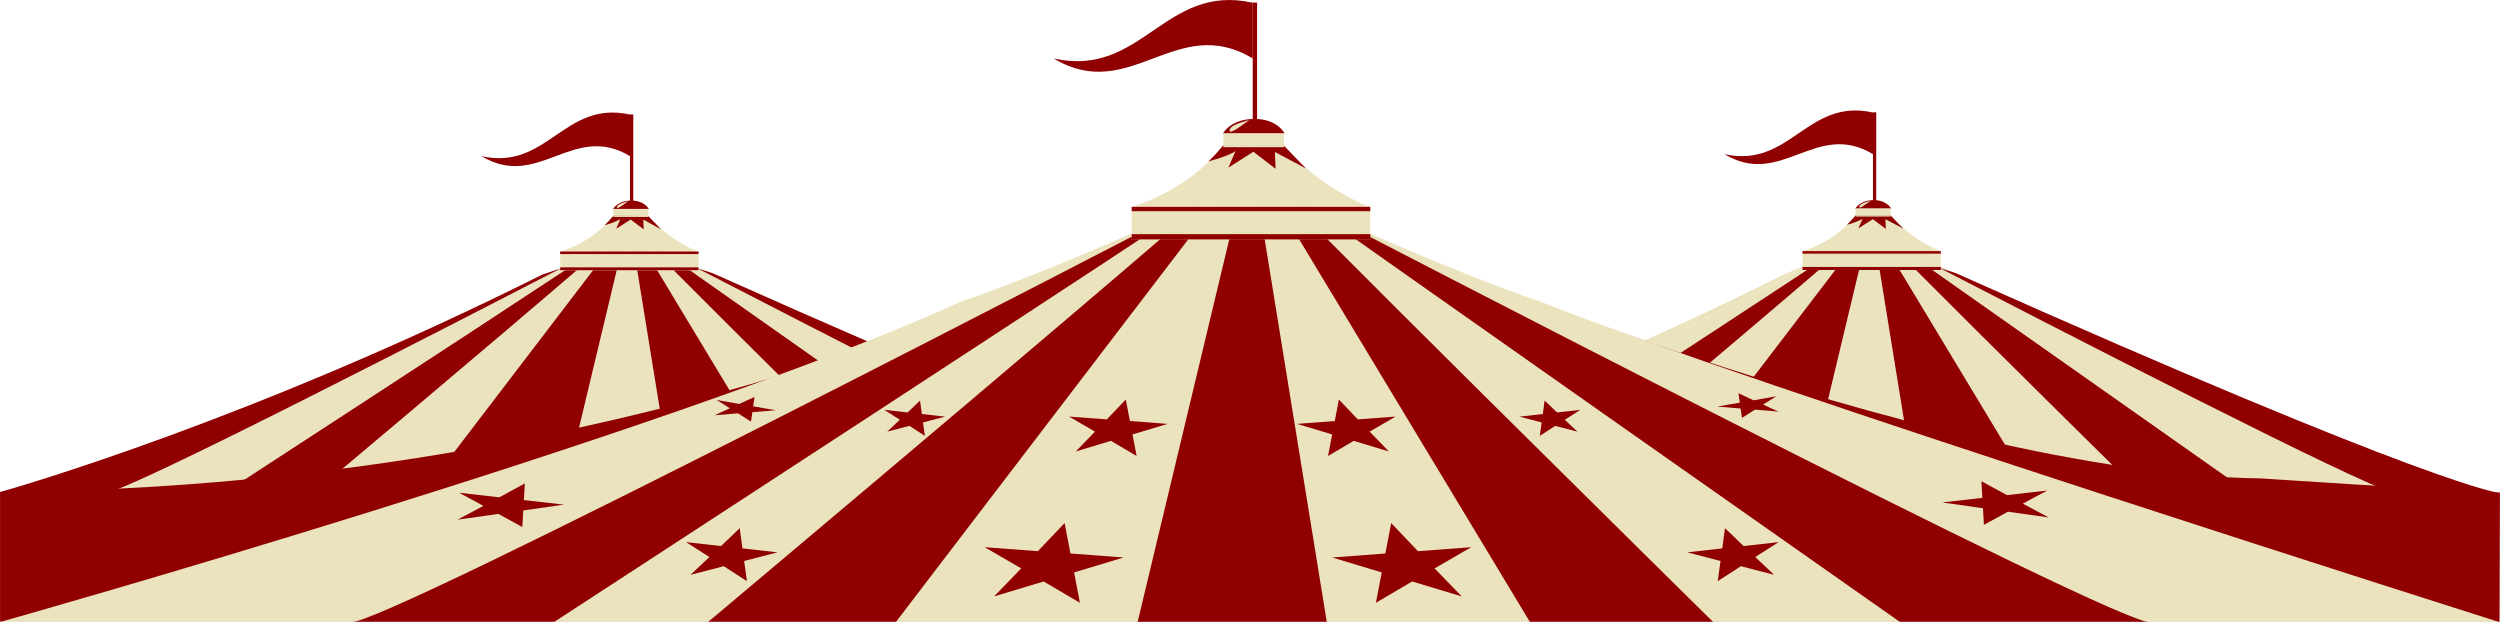 <svg xmlns="http://www.w3.org/2000/svg" width="203.77mm" height="50.71mm" viewBox="0 0 577.61 143.75">
  <defs>
    <style>
      .a {
        fill: #ebe3be;
      }

      .b {
        fill: #ebe3be;
      }

      .c {
        fill: #ebe3be;
      }

      .d {
        fill: #ebe3be;
      }

      .e {
        fill: #900001;
      }

      .f {
        fill: #ebe3be;
      }
    </style>
  </defs>
  <title>Asset 3_SVG</title>
  <g>
    <polygon class="a" points="432.93 32.8 432.93 32.8 432.91 32.8 432.92 32.8 432.93 32.8"/>
    <path class="b" d="M438.65,62l31.16,51.68h24.55S459.65,79.44,442.28,62Z"/>
    <path class="b" d="M420.71,62c-20.33,17.48-61,51.64-61,51.64h25.15L424.34,62Z"/>
    <path class="b" d="M445.92,62c21,14.83,73.47,51.68,73.47,51.68h33.37C547,112.87,470.42,73.42,448.28,62Z"/>
    <polygon class="b" points="432.53 61.96 431.49 61.96 429.63 61.97 417.26 113.64 431.49 113.64 432.53 113.64 442.6 113.64 434.21 61.96 432.53 61.96"/>
    <path class="c" d="M416.44,62c-22.78,11.79-102,52.6-104.63,51.63h27.28s56.48-36.78,79-51.63Z"/>
    <path class="d" d="M445.92,62c-4.63-3.27-7.74-5.48-8.4-6a30.29,30.29,0,0,1-4.74-4l-.15,0c.22.41,4,4.32,9.65,10Z"/>
    <path class="e" d="M442.28,62c17.37,17.48,52.08,51.68,52.08,51.68h25S466.92,76.79,445.92,62Z"/>
    <polygon class="d" points="432.63 51.98 432.59 51.99 434.21 61.96 438.65 61.96 432.63 51.98"/>
    <polygon class="e" points="434.21 61.96 442.6 113.64 469.81 113.64 438.65 61.96 434.21 61.96"/>
    <path class="d" d="M451.81,63.08c-5.52-2.38-9.49-4.21-9.49-4.21l6,3.09h.14Z"/>
    <path class="e" d="M451.81,63.08,448.42,62h-.14c22.14,11.46,98.71,50.91,104.48,51.68H553l24.57.23S563.31,112.86,451.81,63.08Z"/>
    <path class="d" d="M416.44,62l6.09-3.15s-4.31,2-10.19,4.5l4-1.35Z"/>
    <path class="b" d="M416.44,62h-.14l-4,1.35C345.75,96.7,291.18,112.47,287,113.64h24.8C314.48,114.61,393.66,73.8,416.44,62Z"/>
    <path class="d" d="M431.89,52.1,432,52l-.16,0a30.29,30.29,0,0,1-4.74,4c-.66.49-4,2.72-9,6h2.62C426.88,56.68,431.18,52.9,431.89,52.1Z"/>
    <path class="e" d="M418.09,62c-22.52,14.85-79,51.63-79,51.63h20.63s40.66-34.16,61-51.64Z"/>
    <polygon class="d" points="424.34 61.98 429.63 61.97 432.02 51.99 431.99 51.98 431.89 52.1 424.34 61.98"/>
    <polygon class="e" points="424.34 61.98 384.87 113.64 417.26 113.64 429.63 61.97 424.34 61.98"/>
    <path class="d" d="M432,52l-.1.12Z"/>
    <rect class="b" x="416.46" y="58.03" width="31.96" height="4.33"/>
    <path class="b" d="M416.46,58l31.85,0a29.88,29.88,0,0,1-11.48-8.28h-8.1A24.35,24.35,0,0,1,416.46,58Z"/>
    <rect class="d" x="428.75" y="48.11" width="8.09" height="1.65"/>
    <path class="e" d="M428.73,49.76a21.56,21.56,0,0,1-2,2.17,16,16,0,0,0,3.63-1.37l-1,2.21,3.36-2.13,3,2.26-.1-2.26,4.16,2.21-3-3.09Z"/>
    <path class="e" d="M436.94,48.18h-8.25s1-1.89,4.13-1.94S436.94,48.18,436.94,48.18Z"/>
    <path class="c" d="M427.86,52.84a20,20,0,0,1-3.81,3.41c-1.46.75-.08,1.5.73.89A30.81,30.81,0,0,0,427.86,52.84Z"/>
    <path class="c" d="M432.48,51.75a34.62,34.62,0,0,1-2.35,4.77c-.73.89,2,.82,3.56.55S432.72,52.84,432.48,51.75Z"/>
    <path class="c" d="M436.77,52s5.27,4.23,6.48,4.43-2.35.69-2.35.69A20.32,20.32,0,0,1,436.77,52Z"/>
    <path class="b" d="M432.2,46.41s-2.33.5-2.59,1.2.63.11.76.07S432.2,46.41,432.2,46.41Z"/>
    <rect class="c" x="428.74" y="49.72" width="8.11" height="0.31"/>
    <rect class="c" x="428.73" y="48.19" width="8.12" height="0.37"/>
    <rect class="e" x="416.47" y="61.68" width="31.96" height="0.7"/>
    <rect class="e" x="416.46" y="58.02" width="31.97" height="0.59"/>
    <polygon class="a" points="145.88 32.9 145.89 32.9 145.86 32.9 145.87 32.9 145.88 32.9"/>
    <path class="b" d="M151.6,62.06l31.17,51.68h24.54S172.6,79.53,155.24,62.06Z"/>
    <path class="b" d="M133.66,62.09c-20.33,17.49-61,51.65-61,51.65H97.82l39.47-51.66Z"/>
    <path class="b" d="M158.88,62.06c21,14.82,73.47,51.68,73.47,51.68h33.36c-5.77-.77-82.34-40.23-104.48-51.68Z"/>
    <polygon class="b" points="145.48 62.06 144.44 62.06 142.58 62.06 130.21 113.74 144.44 113.74 145.48 113.74 155.55 113.74 147.16 62.06 145.48 62.06"/>
    <path class="b" d="M129.39,62.1c-22.78,11.79-102,52.61-104.63,51.64H52s56.48-36.78,79-51.64Z"/>
    <path class="d" d="M158.88,62.06c-4.64-3.28-7.75-5.49-8.41-6a31.5,31.5,0,0,1-4.74-4h-.15c.22.42,4,4.33,9.66,10Z"/>
    <path class="e" d="M155.24,62.06c17.36,17.47,52.07,51.68,52.07,51.68h25s-52.48-36.86-73.47-51.68Z"/>
    <polygon class="d" points="145.58 52.07 145.55 52.09 147.16 62.06 151.6 62.06 145.58 52.07"/>
    <polygon class="e" points="147.16 62.06 155.55 113.74 182.77 113.74 151.6 62.06 147.16 62.06"/>
    <path class="e" d="M164.76,63.17l-3.39-1.11h-.14c22.14,11.45,98.71,50.91,104.48,51.68h25S276.27,113,164.76,63.17Z"/>
    <path class="e" d="M129.39,62.1h-.13l-4,1.36C58.7,96.79,4.17,112.52,0,113.69l24.76,0C27.43,114.71,106.61,73.89,129.39,62.1Z"/>
    <path class="d" d="M144.84,52.2l.1-.13h-.16a30.89,30.89,0,0,1-4.73,4c-.67.5-4,2.72-9,6h2.61C139.83,56.78,144.14,53,144.84,52.2Z"/>
    <path class="e" d="M131.05,62.1C108.52,77,52,113.74,52,113.74H72.67s40.66-34.16,61-51.65Z"/>
    <polygon class="d" points="137.29 62.08 142.58 62.06 144.97 52.09 144.94 52.07 144.84 52.2 137.29 62.08"/>
    <polygon class="e" points="137.29 62.08 97.82 113.74 130.21 113.74 142.58 62.06 137.29 62.08"/>
    <path class="d" d="M144.94,52.07l-.1.13Z"/>
    <rect class="b" x="129.42" y="58.13" width="31.96" height="4.33"/>
    <path class="b" d="M129.42,58.11l31.85,0a29.92,29.92,0,0,1-11.49-8.27h-8.09A24.36,24.36,0,0,1,129.42,58.11Z"/>
    <rect class="d" x="141.7" y="48.21" width="8.09" height="1.65"/>
    <path class="e" d="M141.69,49.86a23,23,0,0,1-2,2.17,16.2,16.2,0,0,0,3.62-1.38l-.95,2.21,3.35-2.13,3,2.26-.09-2.26L152.75,53l-3-3.09Z"/>
    <path class="e" d="M149.89,48.28h-8.24s1-1.9,4.12-1.94S149.89,48.28,149.89,48.28Z"/>
    <path class="c" d="M140.81,52.94A20,20,0,0,1,137,56.35c-1.45.74-.08,1.49.73.88A30.24,30.24,0,0,0,140.81,52.94Z"/>
    <path class="c" d="M145.43,51.85a35.19,35.19,0,0,1-2.35,4.77c-.73.88,2,.82,3.57.54S145.67,52.94,145.43,51.85Z"/>
    <path class="c" d="M149.72,52.12s5.27,4.23,6.48,4.43-2.35.68-2.35.68A20.15,20.15,0,0,1,149.72,52.12Z"/>
    <path class="b" d="M145.15,46.5s-2.32.51-2.58,1.21.62.11.75.06S145.15,46.5,145.15,46.5Z"/>
    <rect class="c" x="141.69" y="49.82" width="8.11" height="0.3"/>
    <rect class="c" x="141.69" y="48.28" width="8.12" height="0.37"/>
    <rect class="e" x="129.42" y="61.77" width="31.96" height="0.66"/>
    <rect class="e" x="129.42" y="58.11" width="31.97" height="0.59"/>
    <path class="e" d="M316.58,54.59H287.39l-26.19.08s-103,57.84-261.2,59v30H577.52l.09-29.85c-18.46-.81-55.3-3.29-55.3-3.29C444.85,109.71,316.58,54.59,316.58,54.59Z"/>
    <path class="f" d="M289.35,37.37l.27,0s1.88,2.26,8.17,6.94S439,143.72,439,143.72H395.82S290.89,40.31,289.35,37.37Z"/>
    <polygon class="f" points="289.29 37.39 289.35 37.37 353.49 143.72 306.55 143.72 289.29 37.39"/>
    <path class="f" d="M356.06,69.76c46.46,18.55,221.46,74,221.46,74H497c-5.38,2-190.95-94.46-190.95-94.46S334.37,62.34,356.06,69.76Z"/>
    <path class="f" d="M221.94,69.73C155,100.15,0,143.72,0,143.72H81c5.38,2,191-94.49,191-94.49S243.63,62.31,221.94,69.73Z"/>
    <path class="f" d="M288.24,37.37l-.27,0s-1.88,2.26-8.16,6.94S128,143.72,128,143.72h35.58S286.7,40.31,288.24,37.37Z"/>
    <polygon class="f" points="288.3 37.39 288.24 37.37 206.98 143.72 262.84 143.72 288.3 37.39"/>
    <rect class="b" x="261.47" y="47.81" width="55.12" height="7.47"/>
    <path class="b" d="M261.47,47.79l54.93,0s-11.76-4.34-19.81-14.27H282.64S276,43.28,261.47,47.79Z"/>
    <rect class="d" x="282.64" y="30.76" width="14.03" height="2.9"/>
    <path class="e" d="M282.64,33.55a38.16,38.16,0,0,1-3.44,3.74s4.41-1.12,6.26-2.37l-1.65,3.81,5.78-3.67L294.72,39l-.17-3.89,7.18,3.82-5.14-5.33Z"/>
    <path class="e" d="M296.79,30.82H282.57s1.67-3.26,7.11-3.34S296.79,30.82,296.79,30.82Z"/>
    <path class="c" d="M281.13,38.86s-4.05,4.59-6.57,5.88-.14,2.58,1.26,1.53S281.13,38.86,281.13,38.86Z"/>
    <path class="c" d="M289.09,37s-2.79,6.7-4,8.23,3.49,1.41,6.15.94S289.51,38.86,289.09,37Z"/>
    <path class="c" d="M296.49,37.45s9.09,7.29,11.18,7.64-4.05,1.18-4.05,1.18A35.11,35.11,0,0,1,296.49,37.45Z"/>
    <path class="b" d="M288.61,27.76s-4,.87-4.46,2.08,1.08.19,1.31.12S288.61,27.76,288.61,27.76Z"/>
    <rect class="c" x="282.64" y="33.51" width="14.04" height="0.5"/>
    <rect class="c" x="282.62" y="30.83" width="14.05" height="0.64"/>
    <rect class="e" x="261.48" y="54.1" width="55.13" height="1.21"/>
    <rect class="e" x="261.47" y="47.79" width="55.13" height="1.01"/>
    <polygon class="e" points="115.35 114.91 121.25 111.7 121.03 115.54 130.3 116.6 120.89 117.94 120.67 121.77 115.13 118.74 105.71 120.07 111.68 116.88 106.07 113.85 115.35 114.91"/>
    <polygon class="e" points="167.22 130.82 172.56 134.28 171.93 129.62 179.61 127.62 171.53 126.71 170.9 122.04 166.58 126.17 158.5 125.26 163.9 128.7 159.53 132.82 167.22 130.82"/>
    <polygon class="e" points="210.11 98.4 213.68 100.71 213.25 97.6 218.37 96.27 212.99 95.66 212.56 92.55 209.69 95.3 204.31 94.69 207.9 96.99 204.99 99.73 210.11 98.4"/>
    <polygon class="e" points="170.81 93.33 174.32 91.71 174.01 93.88 179.23 94.79 173.82 95.24 173.51 97.41 170.5 95.5 165.09 95.95 168.63 94.33 165.59 92.42 170.81 93.33"/>
    <polygon class="e" points="241.13 134.35 249.51 139.28 248.16 132.26 259.61 128.81 247.32 127.89 245.97 120.86 239.79 127.35 227.49 126.43 235.94 131.33 229.67 137.81 241.13 134.35"/>
    <polygon class="e" points="256.67 101.86 262.61 105.36 261.65 100.38 269.77 97.94 261.06 97.28 260.1 92.31 255.72 96.9 247 96.25 252.99 99.73 248.55 104.32 256.67 101.86"/>
    <polygon class="e" points="463.7 114.4 457.8 111.19 458.02 115.03 448.75 116.09 458.16 117.43 458.38 121.27 463.92 118.23 473.34 119.56 467.37 116.37 472.98 113.34 463.7 114.4"/>
    <polygon class="e" points="402.23 130.82 396.88 134.28 397.52 129.62 389.84 127.62 397.92 126.71 398.55 122.04 402.86 126.17 410.95 125.26 405.55 128.7 409.92 132.82 402.23 130.82"/>
    <polygon class="e" points="359.33 98.4 355.77 100.71 356.19 97.6 351.07 96.27 356.46 95.66 356.88 92.55 359.75 95.3 365.14 94.69 361.54 96.99 364.45 99.73 359.33 98.4"/>
    <polygon class="e" points="405.17 92.49 401.66 90.86 401.98 93.03 396.76 93.94 402.17 94.39 402.48 96.56 405.48 94.65 410.9 95.1 407.35 93.48 410.4 91.57 405.17 92.49"/>
    <polygon class="e" points="326.27 134.35 317.89 139.28 319.24 132.26 307.79 128.81 320.08 127.89 321.43 120.86 327.61 127.35 339.92 126.43 331.46 131.33 337.73 137.81 326.27 134.35"/>
    <polygon class="e" points="312.77 101.86 306.83 105.36 307.79 100.38 299.67 97.94 308.39 97.28 309.34 92.31 313.72 96.9 322.44 96.25 316.45 99.73 320.89 104.32 312.77 101.86"/>
    <rect class="e" x="289.43" y="0.59" width="1.01" height="27.84"/>
    <path class="e" d="M289.44.63V13.51c-17.64-10.64-28.36,10.63-46,0C263.9,18.07,269-3.93,289.44.63Z"/>
    <rect class="e" x="145.55" y="26.44" width="0.76" height="20.78"/>
    <path class="e" d="M145.56,26.47v9.61c-13.16-7.93-21.17,7.94-34.33,0C126.49,39.49,130.29,23.07,145.56,26.47Z"/>
    <rect class="e" x="432.74" y="25.95" width="0.76" height="20.78"/>
    <path class="e" d="M432.75,26v9.62c-13.17-7.94-21.17,7.93-34.33,0C413.68,39,417.48,22.57,432.75,26Z"/>
  </g>
</svg>
